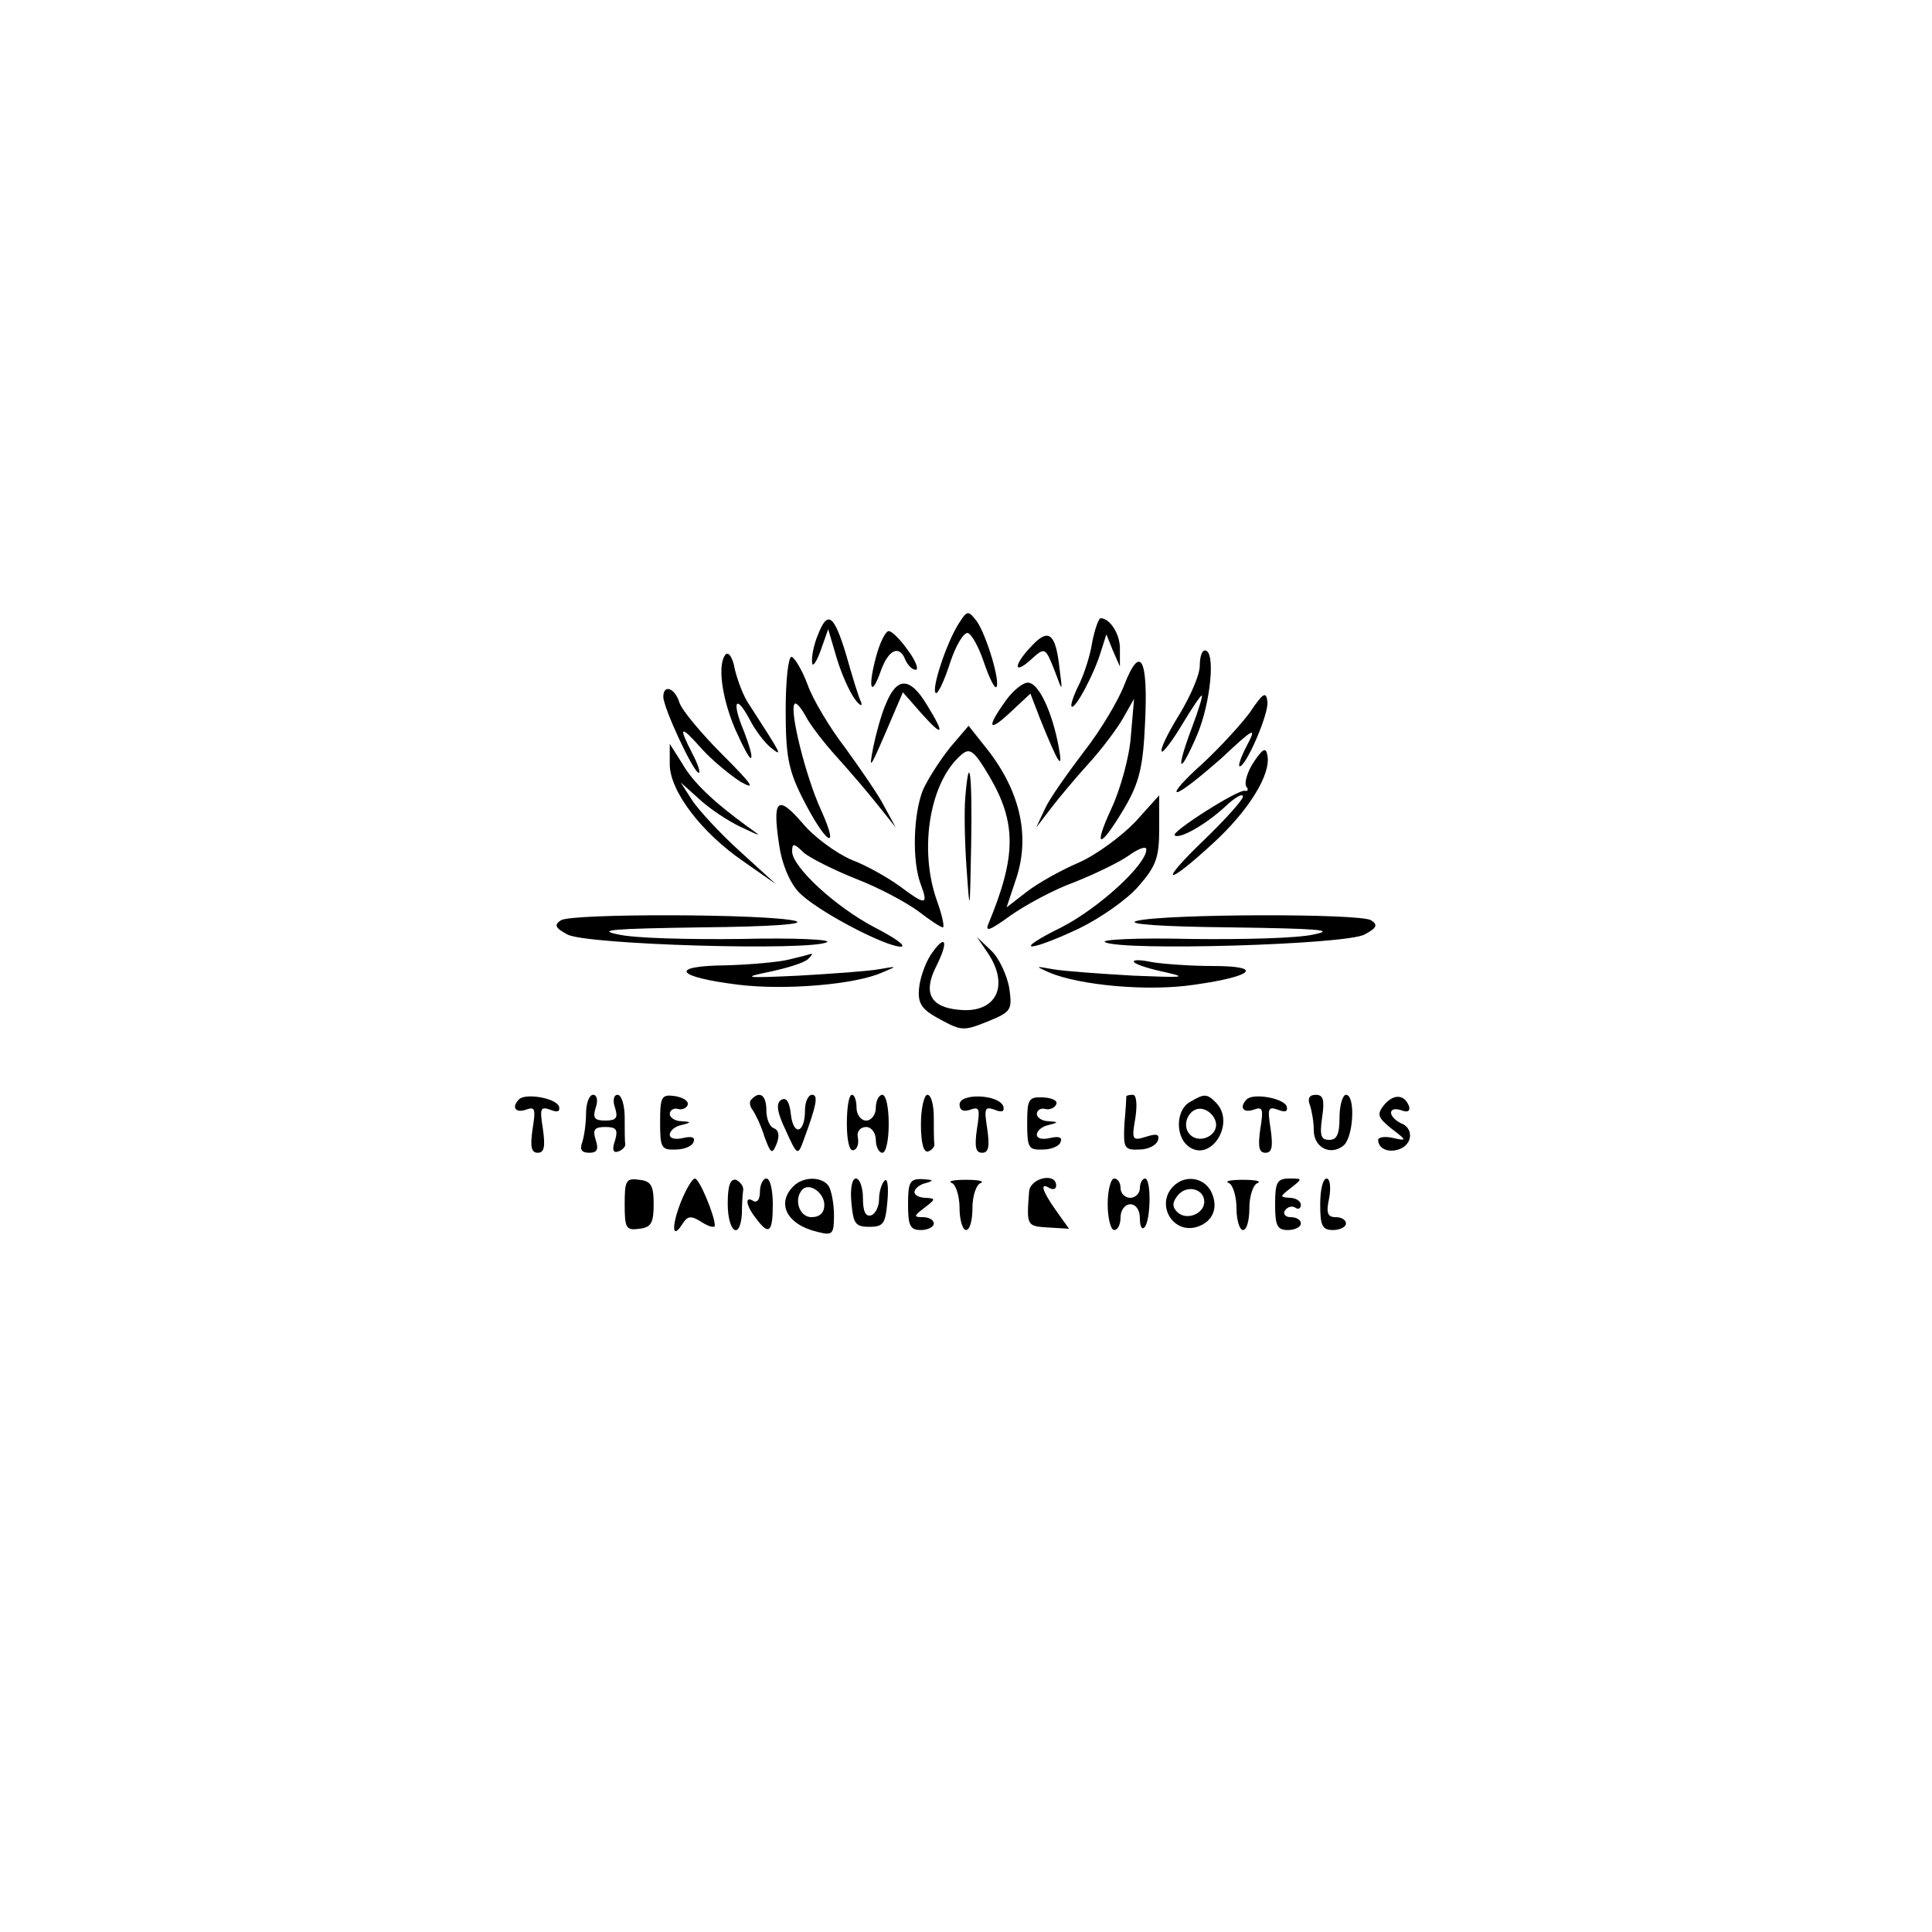 <?xml version="1.0" standalone="no"?>
<!DOCTYPE svg PUBLIC "-//W3C//DTD SVG 20010904//EN"
 "http://www.w3.org/TR/2001/REC-SVG-20010904/DTD/svg10.dtd">
<svg version="1.0" xmlns="http://www.w3.org/2000/svg"
 width="300pt" height="300pt" viewBox="0 0 300 300"
 preserveAspectRatio="xMidYMid meet">
<g transform="translate(0,300) scale(0.1,-0.1)"
fill="#000000" stroke="none">
<path d="M1487 2029 c-18 -30 -41 -99 -34 -105 3 -3 13 18 22 46 9 28 22 49
28 47 6 -2 17 -22 25 -46 8 -23 16 -40 19 -38 7 7 -15 80 -30 102 -14 18 -15
18 -30 -6z"/>
<path d="M1270 2014 c-6 -14 -10 -33 -9 -42 0 -9 6 -2 13 17 l12 34 13 -44 c7
-24 20 -53 28 -64 8 -11 13 -13 10 -5 -4 8 -14 41 -23 73 -19 63 -29 70 -44
31z"/>
<path d="M1696 2003 c-3 -21 -13 -51 -21 -67 -8 -16 -13 -31 -11 -33 5 -6 36
52 46 87 l8 25 10 -25 11 -25 0 26 c1 23 -15 49 -30 49 -3 0 -9 -17 -13 -37z"/>
<path d="M1360 1979 c-13 -49 -7 -63 8 -20 12 33 29 40 38 16 4 -8 10 -15 16
-15 5 0 0 14 -12 30 -12 17 -25 30 -30 30 -5 0 -14 -18 -20 -41z"/>
<path d="M1602 1997 c-28 -29 -29 -46 -2 -22 23 21 23 21 39 -20 11 -30 11
-30 6 9 -6 53 -17 61 -43 33z"/>
<path d="M1127 1984 c-13 -14 -7 -65 14 -115 12 -27 23 -48 25 -46 3 2 -3 21
-11 42 -19 45 -13 59 9 18 8 -16 23 -36 33 -44 19 -15 18 -13 -35 69 -8 12
-17 36 -21 53 -3 17 -9 27 -14 23z"/>
<path d="M1863 1966 c0 -14 -15 -48 -32 -76 -18 -29 -30 -54 -27 -57 2 -2 16
16 31 41 15 25 29 46 31 46 2 0 -5 -23 -16 -52 -25 -67 -19 -74 9 -9 21 50 29
131 12 131 -5 0 -8 -11 -8 -24z"/>
<path d="M1220 1897 c0 -69 4 -92 25 -134 36 -72 61 -90 30 -21 -24 52 -50
157 -41 165 2 3 10 -6 17 -19 6 -12 28 -41 48 -63 20 -22 49 -56 64 -75 l28
-35 -18 33 c-9 18 -37 58 -60 90 -24 31 -51 76 -59 99 -9 24 -21 43 -25 43 -5
0 -9 -37 -9 -83z"/>
<path d="M1746 1937 c-9 -24 -37 -71 -62 -103 -25 -33 -53 -72 -61 -89 l-14
-30 23 30 c13 17 39 48 59 70 20 22 44 54 53 70 l17 30 -5 -58 c-2 -31 -16
-82 -30 -112 -30 -65 -18 -64 21 2 22 38 28 62 31 130 5 100 -7 124 -32 60z"/>
<path d="M1376 1908 c-8 -18 -16 -49 -20 -68 -7 -38 -7 -39 31 50 l15 35 29
-33 c34 -38 37 -33 8 14 -26 43 -46 43 -63 2z"/>
<path d="M1561 1911 c-30 -42 -26 -49 9 -16 l30 28 15 -39 c29 -72 36 -82 29
-44 -10 54 -31 100 -48 100 -8 0 -24 -13 -35 -29z"/>
<path d="M1030 1918 c0 -17 47 -118 55 -118 3 0 -1 13 -10 30 -22 43 -19 45
14 8 16 -18 44 -41 61 -52 25 -14 18 -4 -28 42 -33 33 -63 69 -67 81 -7 23
-25 29 -25 9z"/>
<path d="M1941 1894 c-14 -19 -47 -55 -74 -80 -27 -24 -45 -44 -39 -44 6 0 36
24 68 52 52 49 56 50 40 20 -9 -17 -14 -32 -11 -32 10 0 46 83 43 101 -2 16
-7 13 -27 -17z"/>
<path d="M1475 1839 c-15 -19 -34 -48 -42 -66 -15 -38 -17 -111 -3 -147 12
-32 7 -32 -33 -2 -18 13 -51 32 -75 41 -23 10 -58 35 -76 57 -39 45 -47 37
-36 -35 4 -28 16 -57 30 -72 26 -28 134 -85 159 -85 9 1 -10 14 -41 30 -61 32
-128 94 -128 118 0 13 3 13 18 -2 11 -9 47 -27 82 -41 34 -13 77 -36 96 -50
18 -14 35 -25 38 -25 3 0 -1 19 -9 41 -29 81 -11 187 39 228 12 10 19 5 42
-34 43 -73 42 -125 -1 -229 -6 -14 2 -11 35 13 23 16 67 40 98 51 30 12 68 30
84 41 15 11 28 16 28 10 0 -24 -75 -92 -132 -121 -77 -38 -54 -40 27 -2 33 16
75 45 93 66 27 31 32 44 32 89 l0 52 -37 -41 c-21 -22 -60 -51 -87 -63 -28
-12 -64 -32 -82 -46 l-31 -24 14 42 c24 69 7 142 -50 211 l-23 29 -29 -34z"/>
<path d="M1040 1813 c0 -41 49 -106 115 -151 l50 -35 -56 51 c-31 28 -64 64
-74 79 l-18 28 29 -26 c16 -15 45 -34 64 -43 34 -16 34 -16 10 1 -52 38 -84
68 -101 98 l-19 30 0 -32z"/>
<path d="M1947 1817 c-10 -15 -15 -32 -12 -38 4 -5 3 -8 -2 -7 -10 3 -115 -64
-109 -69 7 -7 49 17 79 45 15 14 27 21 27 15 0 -5 -27 -35 -59 -66 -73 -70
-63 -76 12 -7 56 51 91 108 85 137 -2 13 -7 11 -21 -10z"/>
<path d="M1499 1763 c-2 -21 -1 -72 2 -113 5 -71 5 -69 7 38 2 111 -3 147 -9
75z"/>
<path d="M871 1571 c-11 -7 -9 -12 10 -22 28 -16 377 -26 403 -12 8 4 -49 7
-132 5 -81 -1 -167 1 -192 7 -35 7 -8 9 130 11 105 1 163 5 145 10 -42 11
-347 12 -364 1z"/>
<path d="M1765 1570 c-18 -5 40 -9 145 -10 138 -2 165 -4 130 -11 -25 -6 -111
-8 -192 -7 -83 2 -140 -1 -132 -5 26 -14 375 -4 403 12 19 10 21 15 10 22 -17
11 -322 10 -364 -1z"/>
<path d="M1445 1517 c-9 -14 -17 -38 -18 -53 -2 -23 5 -32 33 -47 33 -18 37
-18 74 -3 37 15 38 18 33 53 -4 20 -16 46 -28 57 l-22 21 17 -25 c34 -51 13
-94 -45 -88 -45 4 -56 27 -35 68 20 40 14 51 -9 17z"/>
<path d="M1225 1510 c-16 -4 -61 -8 -99 -9 -88 -1 -77 -18 20 -30 72 -9 182 0
224 19 24 10 24 10 -5 5 -16 -3 -73 -7 -125 -10 -84 -4 -89 -3 -45 6 28 6 54
14 60 20 5 5 7 8 5 8 -3 -1 -18 -5 -35 -9z"/>
<path d="M1761 1506 c3 -4 26 -11 50 -16 35 -8 24 -8 -51 -5 -52 3 -108 7
-125 10 -28 5 -28 5 -6 -5 47 -20 154 -30 226 -19 92 13 108 29 28 29 -33 0
-76 3 -94 6 -19 4 -31 4 -28 0z"/>
<path d="M806 1293 c-12 -12 -6 -22 11 -16 14 5 15 1 10 -30 -4 -28 -2 -37 8
-37 10 0 12 9 8 37 -5 32 -4 35 11 30 12 -5 16 -3 14 5 -5 13 -52 21 -62 11z"/>
<path d="M910 1271 c0 -16 -3 -36 -6 -45 -4 -11 -1 -16 11 -16 12 0 15 5 10
20 -5 16 -2 20 15 20 17 0 20 -4 15 -21 -5 -14 -3 -20 5 -17 6 2 11 7 11 11
-1 4 -1 23 -1 42 0 19 -5 35 -11 35 -6 0 -8 -9 -4 -20 5 -16 2 -20 -15 -20
-17 0 -20 4 -15 20 4 11 2 20 -4 20 -6 0 -11 -13 -11 -29z"/>
<path d="M1025 1257 c0 -39 2 -43 24 -42 13 0 26 5 28 12 3 7 -3 9 -16 6 -12
-3 -21 -1 -21 5 0 6 8 13 18 15 16 4 16 5 0 6 -10 0 -18 6 -18 11 0 6 6 10 13
8 7 -2 14 2 15 7 1 6 -8 11 -20 13 -21 3 -23 -1 -23 -41z"/>
<path d="M1167 1293 c-4 -3 -3 -11 2 -17 4 -6 13 -24 18 -41 10 -27 12 -28 19
-11 5 13 3 21 -4 24 -7 2 -12 15 -12 28 0 23 -10 31 -23 17z"/>
<path d="M1213 1292 c-8 -5 -7 -18 7 -47 18 -40 19 -40 28 -15 20 54 23 70 13
70 -6 0 -11 -11 -11 -24 0 -36 -18 -41 -22 -6 -2 19 -7 27 -15 22z"/>
<path d="M1315 1255 c0 -26 4 -43 10 -41 6 1 9 10 7 20 -2 9 4 16 13 16 8 0
15 -9 15 -20 0 -11 5 -20 10 -20 6 0 10 20 10 45 0 25 -4 45 -10 45 -5 0 -10
-9 -10 -20 0 -11 -7 -20 -15 -20 -8 0 -15 9 -15 20 0 11 -3 20 -7 20 -5 0 -8
-20 -8 -45z"/>
<path d="M1430 1254 c0 -28 4 -44 11 -42 6 2 10 7 10 11 -1 4 -1 23 -1 42 0
19 -4 35 -10 35 -5 0 -10 -21 -10 -46z"/>
<path d="M1490 1285 c0 -9 6 -12 17 -8 14 5 15 1 10 -30 -4 -28 -2 -37 8 -37
10 0 12 9 8 37 -5 32 -4 35 11 30 12 -5 16 -3 14 5 -7 19 -68 21 -68 3z"/>
<path d="M1595 1256 c0 -38 2 -42 24 -41 13 0 26 5 28 12 3 7 -3 9 -16 6 -12
-3 -21 -1 -21 5 0 6 8 13 18 15 16 4 16 5 0 6 -10 0 -18 6 -18 11 0 6 6 10 13
8 7 -2 15 2 17 7 3 6 -6 10 -20 11 -23 1 -25 -3 -25 -40z"/>
<path d="M1749 1298 c0 -2 -1 -21 -3 -43 -2 -38 0 -41 23 -40 13 0 26 6 29 14
3 10 -2 11 -18 6 -22 -7 -23 -5 -17 29 3 20 2 36 -4 36 -5 0 -9 -1 -10 -2z"/>
<path d="M1848 1289 c-22 -12 -23 -52 -4 -68 35 -29 76 35 44 67 -14 14 -18
14 -40 1z m40 -32 c4 -20 -25 -34 -40 -19 -15 15 -1 44 19 40 10 -2 19 -11 21
-21z"/>
<path d="M1936 1293 c-12 -12 -6 -22 11 -16 14 5 15 1 10 -30 -4 -28 -2 -37 8
-37 10 0 12 9 8 37 -5 32 -4 35 11 30 12 -5 16 -3 14 5 -5 13 -52 21 -62 11z"/>
<path d="M2034 1284 c3 -9 6 -26 6 -39 0 -27 26 -40 46 -24 16 13 19 79 4 79
-5 0 -10 -16 -10 -35 0 -26 -4 -35 -16 -35 -13 0 -15 7 -11 35 4 27 2 35 -10
35 -10 0 -13 -6 -9 -16z"/>
<path d="M2149 1284 c-11 -14 -10 -19 11 -36 25 -19 25 -20 3 -15 -13 3 -23 1
-23 -3 0 -14 17 -21 34 -14 20 8 21 33 1 40 -8 4 -15 11 -15 16 0 6 7 7 16 4
10 -4 14 -1 12 6 -7 19 -24 20 -39 2z"/>
<path d="M970 1130 c0 -37 2 -41 23 -38 18 2 22 9 22 38 0 29 -4 36 -22 38
-21 3 -23 -1 -23 -38z"/>
<path d="M1057 1133 c-15 -39 -13 -59 3 -33 8 12 13 13 30 2 11 -7 20 -9 20
-5 0 15 -24 73 -31 73 -4 0 -14 -17 -22 -37z"/>
<path d="M1130 1131 c0 -44 19 -58 22 -16 0 14 1 30 2 37 1 6 -5 13 -11 16 -9
2 -13 -9 -13 -37z"/>
<path d="M1180 1149 c0 -11 -4 -17 -10 -14 -14 9 -12 -7 4 -27 20 -27 26 -22
26 22 0 22 -4 40 -10 40 -5 0 -10 -9 -10 -21z"/>
<path d="M1232 1158 c-27 -27 -10 -60 38 -71 23 -6 25 -3 25 26 0 18 -4 38 -8
45 -10 15 -39 16 -55 0z m48 -29 c0 -12 -7 -19 -20 -19 -19 0 -28 28 -14 43
11 11 34 -5 34 -24z"/>
<path d="M1322 1133 c3 -33 6 -38 28 -38 22 0 25 5 28 40 2 22 0 36 -4 32 -5
-4 -9 -18 -9 -29 0 -12 -6 -23 -12 -25 -9 -3 -13 6 -13 26 0 17 -5 31 -11 31
-6 0 -9 -16 -7 -37z"/>
<path d="M1410 1130 c0 -33 3 -40 20 -40 11 0 20 5 20 10 0 6 -8 10 -17 10
-15 0 -14 2 3 15 17 13 17 14 2 15 -10 0 -18 4 -18 9 0 5 8 12 18 14 13 4 11
5 -5 6 -20 1 -23 -4 -23 -39z"/>
<path d="M1478 1163 c6 -2 12 -20 12 -39 0 -19 5 -34 10 -34 6 0 10 15 10 34
0 19 6 37 13 39 6 3 -4 5 -23 5 -19 0 -29 -2 -22 -5z"/>
<path d="M1598 1150 c-4 -53 -4 -54 29 -56 l33 -2 -20 28 c-22 31 -26 45 -10
35 6 -3 10 -1 10 4 0 21 -40 12 -42 -9z"/>
<path d="M1720 1130 c0 -22 5 -40 10 -40 6 0 10 9 10 20 0 11 7 20 15 20 9 0
15 -9 15 -22 0 -12 3 -18 7 -14 10 10 11 76 1 76 -4 0 -8 -7 -8 -15 0 -8 -7
-15 -15 -15 -8 0 -15 7 -15 15 0 8 -4 15 -10 15 -5 0 -10 -18 -10 -40z"/>
<path d="M1822 1158 c-28 -28 -1 -75 37 -63 25 8 34 31 21 56 -12 21 -40 25
-58 7z m48 -24 c0 -19 -28 -30 -42 -16 -8 8 -8 15 1 26 14 17 41 10 41 -10z"/>
<path d="M1908 1163 c6 -2 12 -20 12 -39 0 -19 5 -34 10 -34 6 0 10 15 10 34
0 19 6 37 13 39 6 3 -4 5 -23 5 -19 0 -29 -2 -22 -5z"/>
<path d="M1980 1130 c0 -33 3 -40 20 -40 11 0 20 5 20 10 0 6 -7 10 -16 10 -8
0 -12 5 -9 10 4 6 11 8 16 5 5 -4 9 -1 9 4 0 6 -8 11 -17 11 -16 1 -16 2 1 15
19 15 19 15 -2 15 -19 0 -22 -6 -22 -40z"/>
<path d="M2050 1130 c0 -33 3 -40 20 -40 11 0 20 5 20 10 0 6 -7 10 -16 10
-13 0 -15 7 -10 30 3 17 1 30 -4 30 -6 0 -10 -18 -10 -40z"/>
</g>
</svg>
